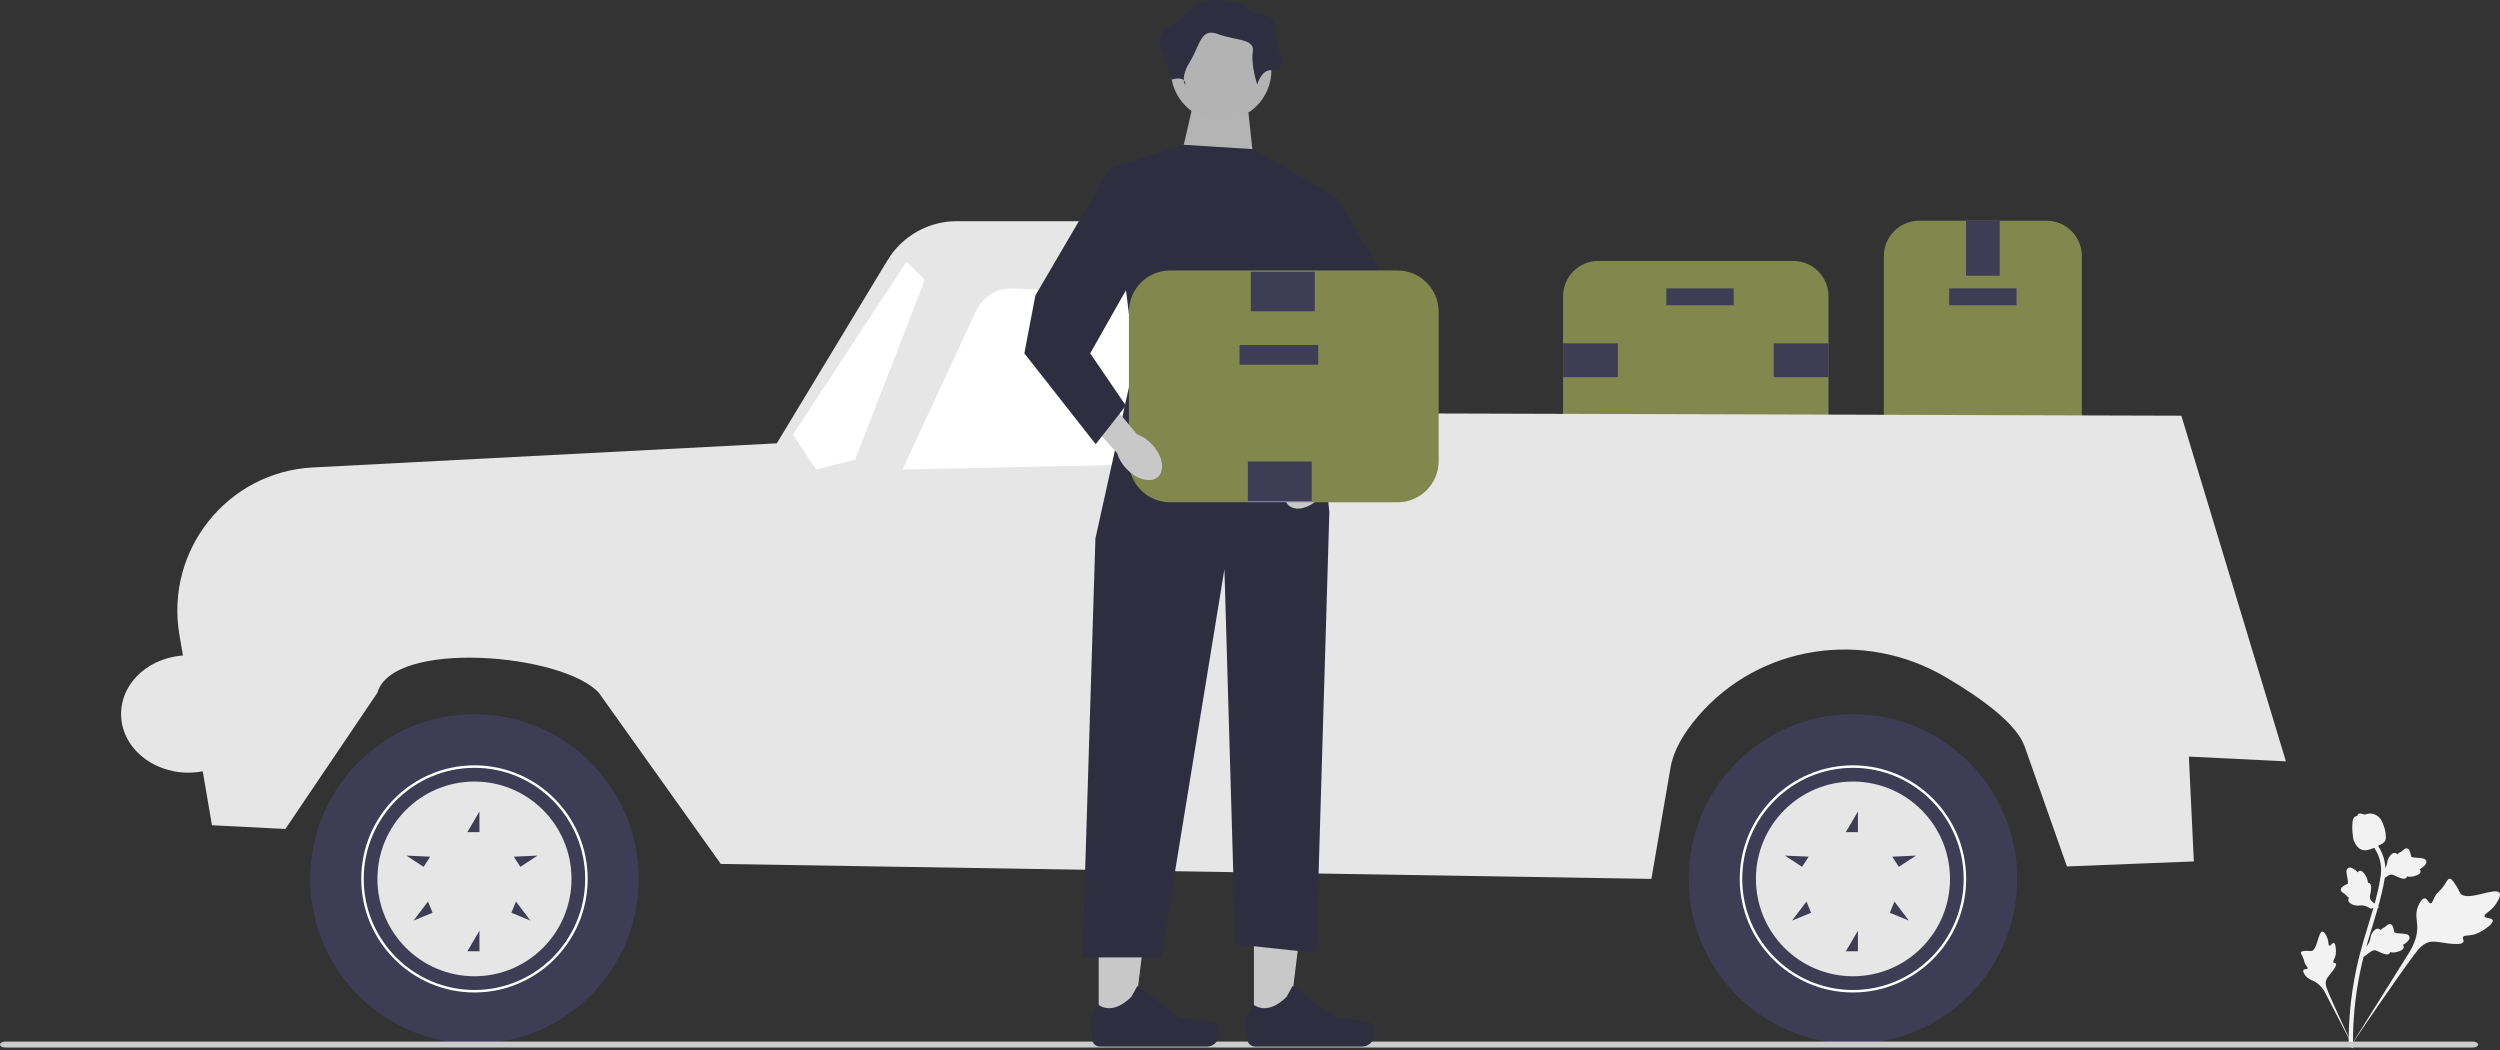 <svg width="319" height="134" viewBox="0 0 319 134" fill="none" xmlns="http://www.w3.org/2000/svg">
<rect x="0" y="0" width="319" height="134" fill="#333333" stroke="none"/>
<g clip-path="url(#clip0_81_677)">
<path d="M240.379 57.631V32.678C240.379 30.19 242.397 28.166 244.877 28.166H261.149C263.63 28.166 265.647 30.19 265.647 32.678V57.631C265.647 60.119 263.63 62.143 261.149 62.143H244.877C242.397 62.143 240.379 60.119 240.379 57.631Z" fill="#80884D"/>
<path d="M248.712 38.953H257.314V36.795H248.712V38.953Z" fill="#3F3D56"/>
<path d="M250.863 35.178H255.164V28.166H250.863V35.178Z" fill="#3F3D56"/>
<path d="M250.863 62.143H255.164V55.132H250.863V62.143Z" fill="#3F3D56"/>
<path d="M228.82 58.64H203.946C201.466 58.64 199.448 56.616 199.448 54.128V37.804C199.448 35.316 201.466 33.292 203.946 33.292H228.82C231.301 33.292 233.318 35.316 233.318 37.804V54.128C233.318 56.616 231.301 58.64 228.82 58.64Z" fill="#80884D"/>
<path d="M221.222 36.797H212.62V38.955H221.222V36.797Z" fill="#3F3D56"/>
<path d="M206.437 48.123V43.809H199.448V48.123H206.437Z" fill="#3F3D56"/>
<path d="M233.318 48.123V43.809H226.329V48.123H233.318Z" fill="#3F3D56"/>
<path d="M27.045 105.3L22.893 81.001C21.048 70.204 29.014 60.212 39.92 59.645L99.118 56.569L113.246 33.21C115.119 30.114 118.468 28.223 122.079 28.223H164.614C167.958 28.223 170.783 30.71 171.217 34.035L172.297 52.726L278.342 53.045L291.682 97.147L279.3 96.542L279.935 109.919L263.742 110.556L258.344 95.245C257.328 92.362 252.874 89.111 248.245 86.391C237.866 80.294 224.533 82.251 216.679 91.388C214.826 93.544 213.531 95.79 213.169 97.895L210.72 112.148L91.974 110.237L76.412 88.399C71.814 83.379 50.109 81.536 48.154 88.399L36.412 105.778L27.045 105.3Z" fill="#E6E6E6"/>
<path d="M156.108 42.436L159.602 58.958L115.152 59.914L124.54 39.693C125.392 37.859 127.261 36.72 129.276 36.808L150.576 37.737C153.273 37.855 155.548 39.788 156.108 42.436Z" fill="white"/>
<path d="M109.119 58.64L118.009 35.707L115.682 33.373L101.182 55.455L104.128 59.914L109.119 58.64Z" fill="white"/>
<path d="M236.437 133.169C248.01 133.169 257.392 123.758 257.392 112.148C257.392 100.539 248.01 91.127 236.437 91.127C224.864 91.127 215.482 100.539 215.482 112.148C215.482 123.758 224.864 133.169 236.437 133.169Z" fill="#3F3D56"/>
<path d="M221.991 112.148C221.991 104.157 228.471 97.656 236.437 97.656C244.403 97.656 250.883 104.157 250.883 112.148C250.883 120.139 244.403 126.64 236.437 126.64C228.471 126.64 221.991 120.139 221.991 112.148ZM222.308 112.148C222.308 119.963 228.646 126.322 236.437 126.322C244.228 126.322 250.566 119.963 250.566 112.148C250.566 104.333 244.228 97.975 236.437 97.975C228.646 97.975 222.308 104.333 222.308 112.148Z" fill="white"/>
<path d="M224.055 112.148C224.055 119.009 229.598 124.57 236.437 124.57C243.276 124.57 248.82 119.009 248.82 112.148C248.82 105.288 243.276 99.727 236.437 99.727C229.598 99.727 224.055 105.288 224.055 112.148ZM244.486 109.174L242.292 110.608L241.449 109.311L244.486 109.174ZM241.146 116.469L241.73 115.035L243.57 117.463L241.146 116.469ZM235.528 121.385L237.072 118.758V121.385H235.528ZM235.528 106.176L237.072 103.549V106.176H235.528ZM228.669 117.463L230.509 115.035L231.093 116.469L228.669 117.463ZM227.753 109.174L230.79 109.311L229.947 110.608L227.753 109.174Z" fill="#E6E6E6"/>
<path d="M60.542 133.169C72.115 133.169 81.497 123.758 81.497 112.148C81.497 100.539 72.115 91.127 60.542 91.127C48.969 91.127 39.587 100.539 39.587 112.148C39.587 123.758 48.969 133.169 60.542 133.169Z" fill="#3F3D56"/>
<path d="M46.095 112.148C46.095 104.157 52.576 97.656 60.542 97.656C68.507 97.656 74.988 104.157 74.988 112.148C74.988 120.139 68.507 126.64 60.542 126.64C52.576 126.64 46.095 120.139 46.095 112.148ZM46.413 112.148C46.413 119.963 52.751 126.322 60.542 126.322C68.332 126.322 74.671 119.963 74.671 112.148C74.671 104.333 68.332 97.975 60.542 97.975C52.751 97.975 46.413 104.333 46.413 112.148Z" fill="white"/>
<path d="M48.159 112.148C48.159 119.009 53.703 124.57 60.542 124.57C67.38 124.57 72.924 119.009 72.924 112.148C72.924 105.288 67.38 99.727 60.542 99.727C53.703 99.727 48.159 105.288 48.159 112.148ZM68.591 109.174L66.397 110.608L65.554 109.311L68.591 109.174ZM65.251 116.469L65.835 115.035L67.675 117.463L65.251 116.469ZM59.633 121.385L61.177 118.758V121.385H59.633ZM59.633 106.176L61.177 103.549V106.176H59.633ZM52.774 117.463L54.613 115.035L55.198 116.469L52.774 117.463ZM51.858 109.174L54.895 109.311L54.052 110.608L51.858 109.174Z" fill="#E6E6E6"/>
<path d="M148.013 67.398H160.078V64.85H148.013V67.398Z" fill="#3F3D56"/>
<path d="M318.068 117.418C317.956 117.072 317.104 117.224 317.022 116.916C316.94 116.608 317.758 116.35 318.385 115.483C318.499 115.327 319.211 114.341 318.938 113.927C318.42 113.141 314.814 115.098 313.949 114C313.759 113.759 313.681 113.345 313.115 112.576C312.89 112.269 312.745 112.122 312.573 112.126C312.328 112.132 312.24 112.439 311.856 112.996C311.278 113.831 311.07 113.726 310.69 114.41C310.408 114.918 310.374 115.242 310.171 115.261C309.883 115.288 309.764 114.656 309.412 114.631C309.053 114.606 308.694 115.231 308.515 115.719C308.181 116.635 308.388 117.335 308.434 118.032C308.484 118.79 308.367 119.9 307.546 121.324L299.801 133.702C301.465 131.179 306.186 124.298 308.088 121.774C308.637 121.045 309.227 120.314 310.135 120.176C311.01 120.044 312.074 120.478 313.559 120.452C313.732 120.449 314.215 120.435 314.332 120.178C314.429 119.966 314.188 119.782 314.276 119.582C314.394 119.315 314.923 119.43 315.644 119.252C316.152 119.127 316.498 118.92 316.795 118.742C316.884 118.688 318.218 117.877 318.068 117.418Z" fill="#F2F2F2"/>
<path d="M297.785 120.308C297.583 120.263 297.412 120.727 297.237 120.678C297.063 120.629 297.173 120.152 296.929 119.593C296.886 119.493 296.609 118.857 296.328 118.872C295.794 118.901 295.711 121.24 294.924 121.35C294.751 121.374 294.526 121.293 293.986 121.349C293.772 121.372 293.658 121.4 293.61 121.487C293.542 121.609 293.667 121.741 293.829 122.091C294.07 122.616 293.959 122.688 294.184 123.073C294.351 123.358 294.5 123.468 294.451 123.574C294.381 123.723 294.037 123.6 293.924 123.766C293.808 123.935 294.01 124.292 294.197 124.521C294.549 124.95 294.951 125.05 295.305 125.228C295.691 125.423 296.2 125.8 296.66 126.616L300.481 134C299.727 132.453 297.722 128.143 297.036 126.479C296.838 125.998 296.65 125.496 296.845 125.009C297.033 124.541 297.552 124.142 297.968 123.404C298.017 123.317 298.149 123.076 298.057 122.944C297.981 122.835 297.822 122.9 297.749 122.799C297.652 122.664 297.861 122.437 297.982 122.031C298.068 121.744 298.066 121.514 298.065 121.317C298.064 121.257 298.053 120.366 297.785 120.308Z" fill="#F2F2F2"/>
<path d="M301.597 122.109L301.717 120.997L301.791 120.927C302.132 120.604 302.345 120.261 302.425 119.909C302.438 119.853 302.447 119.796 302.458 119.739C302.497 119.51 302.547 119.226 302.766 118.93C302.889 118.766 303.213 118.394 303.548 118.524C303.638 118.558 303.699 118.616 303.742 118.679C303.752 118.668 303.763 118.657 303.775 118.645C303.92 118.504 304.021 118.453 304.118 118.403C304.193 118.365 304.27 118.325 304.401 118.22C304.459 118.174 304.504 118.133 304.543 118.098C304.661 117.993 304.811 117.87 305.017 117.919C305.235 117.978 305.31 118.187 305.359 118.325C305.448 118.572 305.475 118.741 305.493 118.854C305.5 118.895 305.507 118.941 305.513 118.956C305.561 119.077 306.16 119.108 306.386 119.121C306.892 119.149 307.331 119.173 307.437 119.521C307.512 119.77 307.354 120.042 306.954 120.35C306.829 120.446 306.705 120.512 306.596 120.561C306.663 120.625 306.716 120.711 306.719 120.828C306.727 121.106 306.443 121.319 305.875 121.463C305.734 121.499 305.545 121.547 305.296 121.535C305.179 121.529 305.077 121.511 304.99 121.494C304.977 121.544 304.953 121.596 304.91 121.645C304.784 121.79 304.58 121.827 304.303 121.745C303.997 121.66 303.755 121.544 303.542 121.442C303.356 121.353 303.196 121.276 303.061 121.256C302.811 121.221 302.577 121.376 302.297 121.582L301.597 122.109Z" fill="#F2F2F2"/>
<path d="M303.596 115.773L302.493 115.938L302.407 115.885C302.009 115.636 301.625 115.516 301.264 115.528C301.207 115.529 301.15 115.534 301.092 115.539C300.861 115.558 300.574 115.582 300.234 115.445C300.044 115.367 299.603 115.147 299.644 114.789C299.654 114.693 299.695 114.619 299.744 114.562C299.731 114.554 299.718 114.546 299.704 114.538C299.531 114.433 299.456 114.348 299.383 114.266C299.327 114.204 299.269 114.138 299.135 114.038C299.076 113.994 299.024 113.96 298.981 113.931C298.85 113.844 298.693 113.73 298.688 113.517C298.69 113.291 298.872 113.165 298.993 113.082C299.208 112.933 299.365 112.864 299.469 112.818C299.507 112.801 299.549 112.782 299.562 112.773C299.667 112.696 299.545 112.106 299.5 111.884C299.398 111.385 299.31 110.954 299.619 110.763C299.84 110.626 300.142 110.71 300.541 111.021C300.665 111.117 300.76 111.222 300.835 111.314C300.879 111.234 300.949 111.16 301.061 111.127C301.327 111.05 301.605 111.271 301.888 111.785C301.958 111.913 302.052 112.085 302.104 112.329C302.128 112.444 302.136 112.548 302.142 112.637C302.194 112.637 302.25 112.647 302.308 112.676C302.48 112.762 302.567 112.95 302.559 113.24C302.554 113.558 302.503 113.822 302.459 114.054C302.42 114.258 302.388 114.433 302.402 114.569C302.431 114.821 302.64 115.008 302.91 115.227L303.596 115.773Z" fill="#F2F2F2"/>
<path d="M303.745 112.449L303.865 111.337L303.939 111.267C304.279 110.944 304.493 110.602 304.573 110.249C304.585 110.193 304.595 110.136 304.605 110.079C304.645 109.85 304.695 109.566 304.914 109.27C305.037 109.106 305.361 108.734 305.696 108.864C305.786 108.898 305.847 108.956 305.89 109.019C305.9 109.008 305.911 108.997 305.923 108.985C306.067 108.845 306.168 108.793 306.266 108.743C306.341 108.705 306.418 108.666 306.549 108.561C306.606 108.515 306.652 108.473 306.691 108.438C306.808 108.333 306.959 108.21 307.164 108.259C307.383 108.319 307.457 108.527 307.507 108.665C307.596 108.912 307.623 109.081 307.641 109.194C307.647 109.235 307.655 109.281 307.661 109.296C307.708 109.417 308.308 109.448 308.533 109.461C309.04 109.489 309.479 109.513 309.584 109.861C309.66 110.11 309.502 110.382 309.102 110.69C308.977 110.786 308.853 110.852 308.744 110.901C308.811 110.965 308.864 111.051 308.867 111.168C308.875 111.446 308.591 111.659 308.023 111.803C307.882 111.839 307.692 111.887 307.444 111.875C307.327 111.869 307.225 111.851 307.138 111.834C307.125 111.884 307.101 111.936 307.058 111.985C306.931 112.13 306.727 112.167 306.45 112.085C306.145 112 305.903 111.884 305.69 111.782C305.504 111.693 305.343 111.617 305.209 111.596C304.958 111.561 304.725 111.716 304.445 111.922L303.745 112.449Z" fill="#F2F2F2"/>
<path d="M300.168 133.765L299.973 133.572L299.701 133.543C299.703 133.518 299.701 133.458 299.699 133.364C299.688 132.853 299.656 131.295 299.872 128.902C300.023 127.231 300.276 125.535 300.622 123.861C300.969 122.183 301.33 120.935 301.619 119.932C301.837 119.176 302.058 118.458 302.273 117.759C302.847 115.892 303.389 114.128 303.725 112.115C303.8 111.666 303.956 110.731 303.637 109.628C303.452 108.988 303.134 108.385 302.693 107.838L303.12 107.492C303.607 108.097 303.958 108.764 304.163 109.475C304.518 110.698 304.348 111.717 304.266 112.207C303.924 114.254 303.377 116.035 302.797 117.921C302.583 118.617 302.363 119.332 302.145 120.085C301.859 121.079 301.502 122.316 301.159 123.972C300.816 125.627 300.567 127.302 300.418 128.951C300.205 131.314 300.237 132.849 300.247 133.353C300.253 133.622 300.254 133.678 300.168 133.765Z" fill="#F2F2F2"/>
<path d="M301.523 108.471C301.501 108.466 301.479 108.46 301.456 108.454C301.006 108.327 300.645 107.959 300.383 107.36C300.26 107.079 300.231 106.782 300.174 106.191C300.164 106.1 300.124 105.639 300.174 105.028C300.206 104.628 300.248 104.468 300.357 104.342C300.477 104.202 300.639 104.121 300.811 104.081C300.815 104.028 300.832 103.976 300.867 103.927C301.008 103.724 301.243 103.807 301.371 103.851C301.436 103.874 301.516 103.904 301.607 103.919C301.749 103.944 301.834 103.919 301.962 103.881C302.085 103.845 302.238 103.801 302.449 103.805C302.865 103.811 303.174 103.998 303.275 104.06C303.811 104.383 303.996 104.898 304.21 105.494C304.252 105.614 304.394 106.046 304.426 106.602C304.45 107.004 304.398 107.168 304.338 107.286C304.215 107.527 304.027 107.639 303.56 107.875C303.072 108.122 302.828 108.245 302.627 108.309C302.16 108.456 301.867 108.548 301.523 108.471Z" fill="#F2F2F2"/>
<path d="M0 133.287C0 133.498 0.294 133.666 0.66 133.666H315.548C315.913 133.666 316.207 133.498 316.207 133.287C316.207 133.077 315.913 132.908 315.548 132.908H0.66C0.294 132.908 0 133.077 0 133.287Z" fill="#CCCCCC"/>
<path d="M160.001 130.894L164.41 130.894L166.507 113.836L160.001 113.837L160.001 130.894Z" fill="#C8C8C8"/>
<path d="M175.105 130.794C175.242 131.026 175.315 131.774 175.315 132.044C175.315 132.873 174.645 133.545 173.819 133.545L160.166 133.545C159.603 133.545 159.146 133.087 159.146 132.521V131.951C159.146 131.951 158.47 130.237 159.861 128.125C159.861 128.125 161.589 129.779 164.171 127.188L164.933 125.805L170.445 129.849L173.5 130.226C174.169 130.308 174.761 130.213 175.105 130.794Z" fill="#2F2E41"/>
<path d="M140.195 130.894L144.603 130.894L146.7 113.836L140.194 113.837L140.195 130.894Z" fill="#C8C8C8"/>
<path d="M155.299 130.794C155.436 131.026 155.508 131.774 155.508 132.044C155.508 132.873 154.838 133.545 154.012 133.545L140.36 133.545C139.796 133.545 139.339 133.087 139.339 132.521V131.951C139.339 131.951 138.664 130.237 140.054 128.125C140.054 128.125 141.782 129.779 144.365 127.188L145.126 125.805L150.638 129.849L153.694 130.226C154.362 130.308 154.955 130.213 155.299 130.794Z" fill="#2F2E41"/>
<path d="M159.303 14.42L160.14 22.256L150.376 21.417L152.05 14.141L159.303 14.42Z" fill="#C8C8C8"/>
<path opacity="0.1" d="M159.303 14.42L160.14 22.256L150.376 21.417L152.05 14.141L159.303 14.42Z" fill="black"/>
<path d="M155.816 15.4C159.36 15.4 162.232 12.518 162.232 8.963C162.232 5.409 159.36 2.527 155.816 2.527C152.273 2.527 149.4 5.409 149.4 8.963C149.4 12.518 152.273 15.4 155.816 15.4Z" fill="#B3B3B3"/>
<path d="M160.001 19.038L170.741 25.334L167.222 42.405L169.625 65.352L167.951 121.601L157.63 120.482L156.235 72.628L148.145 122.161H138.122L139.776 68.71L144.797 46.043L141.729 21.417L151.074 18.478L160.001 19.038Z" fill="#2F2E41"/>
<path d="M160.419 10.782C160.419 10.782 160.977 8.823 162.232 8.963C163.488 9.103 163.767 7.984 163.488 7.424C163.209 6.865 162.651 4.066 162.651 4.066C162.651 4.066 162.93 2.107 161.256 1.827C159.582 1.548 159.024 1.268 158.745 0.708C158.466 0.148 154.282 -0.411 152.887 0.428C151.492 1.268 150.376 2.878 149.4 3.332C148.424 3.786 147.587 4.626 148.145 6.025C148.703 7.424 149.512 10.161 149.512 10.161C149.512 10.161 150.934 9.663 151.213 10.503C151.492 11.342 150.376 10.223 151.771 7.984C153.166 5.745 153.166 3.506 155.398 4.346C157.63 5.186 160.14 4.906 159.861 6.585C159.582 8.264 160.419 10.782 160.419 10.782Z" fill="#2F2E41"/>
<path d="M165.202 60.332C163.86 61.758 163.505 63.61 164.41 64.467C165.315 65.324 167.137 64.862 168.48 63.435C169.024 62.873 169.426 62.188 169.652 61.437L175.265 55.322L172.349 52.741L167.125 59.043C166.39 59.313 165.731 59.755 165.202 60.332Z" fill="#C8C8C8"/>
<path d="M170.628 25.195L180.081 41.35L181.481 48.725L172.378 60.315L168.527 55.398L173.079 48.725L165.726 35.731L170.628 25.195Z" fill="#2F2E41"/>
<path d="M144.05 58.828V39.78C144.05 36.877 146.405 34.515 149.299 34.515H178.325C181.219 34.515 183.573 36.877 183.573 39.78V58.828C183.573 61.731 181.219 64.093 178.325 64.093H149.299C146.405 64.093 144.05 61.731 144.05 58.828Z" fill="#80884D"/>
<path d="M158.166 46.537H168.203V44.02H158.166V46.537Z" fill="#3F3D56"/>
<path d="M167.381 63.924V58.89H159.225V63.924H167.381Z" fill="#3F3D56"/>
<path d="M167.764 39.718V34.684H159.608V39.718H167.764Z" fill="#3F3D56"/>
<path d="M146.988 56.694C148.331 58.12 148.686 59.972 147.781 60.829C146.876 61.686 145.054 61.224 143.711 59.797C143.167 59.235 142.764 58.55 142.538 57.799L136.925 51.684L139.842 49.103L145.066 55.405C145.8 55.675 146.459 56.117 146.988 56.694Z" fill="#C8C8C8"/>
<path d="M141.563 21.556L132.11 37.712L130.709 45.087L139.812 56.677L143.663 51.76L139.112 45.087L146.464 32.093L141.563 21.556Z" fill="#2F2E41"/>
<path d="M24.024 98.591C28.758 98.591 32.596 95.24 32.596 91.106C32.596 86.972 28.758 83.621 24.024 83.621C19.29 83.621 15.451 86.972 15.451 91.106C15.451 95.24 19.29 98.591 24.024 98.591Z" fill="#E6E6E6"/>
</g>
<defs>
<clipPath id="clip0_81_677">
<rect width="319" height="134" fill="white"/>
</clipPath>
</defs>
</svg>
